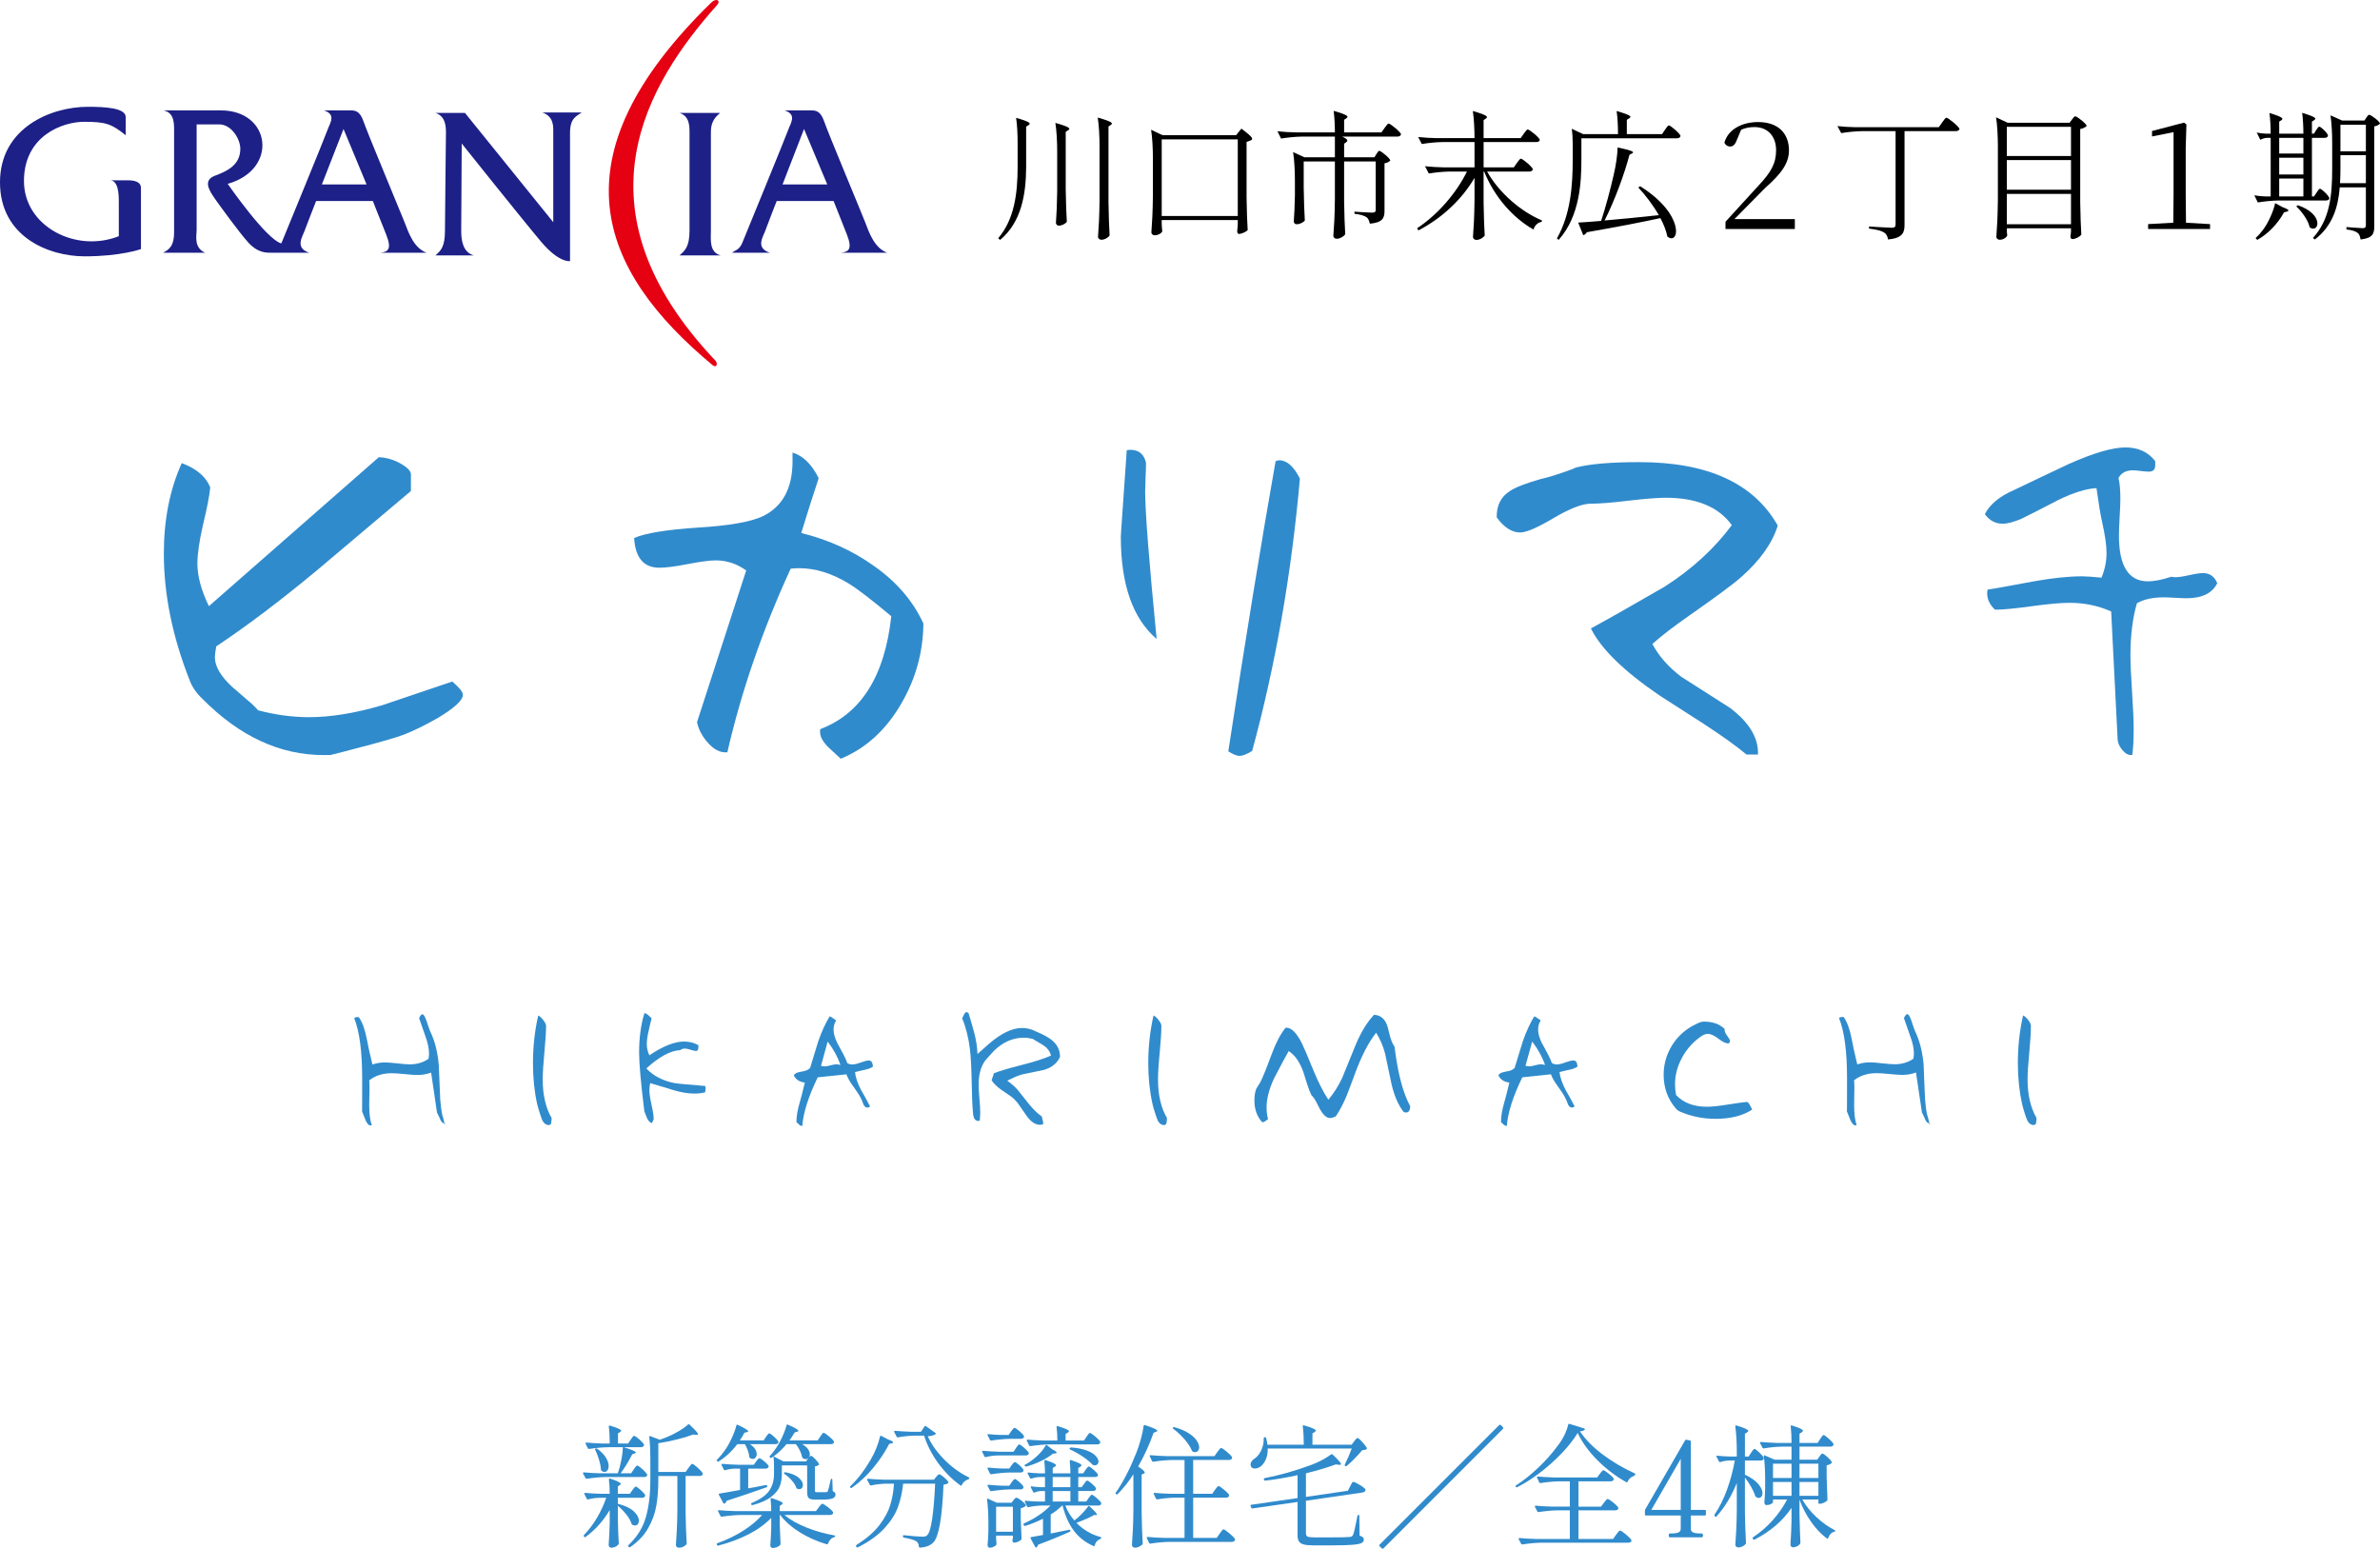 <?xml version="1.0" encoding="UTF-8"?>
<svg id="_レイヤー_2" data-name="レイヤー 2" xmlns="http://www.w3.org/2000/svg" viewBox="0 0 374.597 243.736">
  <defs>
    <style>
      .cls-1 {
        fill: #1d2087;
      }

      .cls-1, .cls-2, .cls-3, .cls-4 {
        stroke-width: 0px;
      }

      .cls-2 {
        fill: #e50012;
      }

      .cls-5 {
        isolation: isolate;
      }

      .cls-4 {
        fill: #308bcc;
      }
    </style>
  </defs>
  <g id="_フレーム" data-name="フレーム">
    <g>
      <g>
        <g>
          <path class="cls-3" d="m159.926,18.549c2.332.66,2.332.88,1.958,1.145l-.374.242v6.337c-.022,4.269-.726,8.669-4.093,11.486l-.308-.264c2.552-2.97,3.058-7.085,3.058-11.222v-3.807c0-1.254-.066-2.86-.242-3.917Zm6.469,5.303c0-1.452-.088-3.3-.286-4.51,2.398.682,2.398.902,2.002,1.166l-.374.242v8.977c.044,2.641.088,3.521.176,5.171-.176.286-.748.616-1.276.616-.242,0-.44-.22-.44-.44.11-1.628.154-2.442.198-4.907v-6.315Zm6.667-.836c0-1.452-.088-3.3-.286-4.511,2.42.682,2.42.902,2.046,1.166l-.352.242v11.97c.044,2.641.088,3.521.176,5.171-.176.308-.77.682-1.298.682-.286,0-.528-.22-.528-.44.132-1.893.198-2.861.242-5.721v-8.559Z"/>
          <path class="cls-3" d="m182.847,35.272c.044.616.044.836.088,1.122-.088.286-.616.638-1.21.638-.264,0-.506-.22-.506-.44.132-1.893.198-2.861.242-5.721v-5.941c0-1.496-.088-3.3-.286-4.51l1.805.858h11.573l.836-1.034c1.937,1.452,1.937,1.672,1.364,1.893l-.55.198v8.713c.044,2.64.088,3.521.176,5.171-.22.242-.901.594-1.408.594-.153,0-.242-.22-.242-.44.045-.33.045-.506.089-1.012v-.726h-11.97v.638Zm0-1.276h11.97v-12.058h-11.97v12.058Z"/>
          <path class="cls-3" d="m216.637,24.248c.177-.242.286-.506.462-.506.265,0,1.717,1.188,1.717,1.518-.132.176-.462.374-.902.44v7.481c0,1.1-.264,1.848-2.311,2.024-.088-.418-.22-.771-.483-.99-.33-.242-.925-.462-1.937-.572v-.33s2.267.154,2.794.154c.419,0,.551-.132.551-.44v-7.613h-4.973v6.271c.044,2.64.088,3.521.176,5.17-.176.33-.836.726-1.343.726-.285,0-.527-.22-.527-.44.132-1.892.197-2.86.242-5.721v-6.007h-4.907v4.114c.044,2.641.088,3.521.176,5.171-.176.264-.726.594-1.32.594-.241,0-.418-.22-.418-.44.089-1.364.133-2.046.177-4.115v-2.289c0-1.496-.088-3.3-.286-4.51l1.782.814h4.797v-3.256h-5.171c-1.145.022-2.2.132-3.301.308l-.572-1.145c.969.11,1.937.154,2.927.176h6.117c0-1.122-.066-2.464-.198-3.389,2.376.682,2.376.902,2.002,1.167l-.352.242v1.98h5.874l.484-.682c.265-.352.484-.704.66-.704.264,0,1.937,1.364,1.937,1.694-.066.242-.286.352-.572.352h-8.691c.946.44.946.66.616.902l-.308.22v2.134h4.774l.308-.506Z"/>
          <path class="cls-3" d="m238.745,25.656c.264-.33.462-.682.638-.682.265,0,1.871,1.342,1.871,1.672-.045.242-.242.352-.572.352h-6.623c1.914,3.411,5.413,6.359,8.647,7.701l-.066.22c-.55.088-1.078.506-1.276,1.21-3.168-1.804-6.116-5.039-7.767-9.131h-.088v4.885c.044,2.641.088,3.521.176,5.171-.176.33-.771.704-1.32.704-.286,0-.528-.22-.528-.44.132-1.893.198-2.861.242-5.721v-3.608c-1.98,3.389-5.061,6.293-8.823,8.273l-.22-.33c3.344-2.223,6.205-5.589,7.854-8.934h-2.706c-1.145.022-2.2.132-3.301.308l-.594-1.144c.968.11,1.937.154,2.927.176h4.862v-3.982h-4.995c-1.144.022-2.2.132-3.3.308l-.572-1.1c.968.11,1.937.154,2.927.176h5.94c0-1.386-.088-3.124-.264-4.269,2.42.704,2.42.924,2.046,1.188l-.352.242v2.838h5.83l.484-.682c.264-.33.462-.682.638-.682.265,0,1.893,1.32,1.893,1.65-.065.242-.264.33-.572.33h-8.272v3.982h4.752l.484-.682Z"/>
          <path class="cls-3" d="m261.599,21.102l.462-.682c.242-.33.44-.682.616-.682.264,0,1.826,1.342,1.826,1.672-.066.242-.265.352-.55.352h-15.051v3.301c0,3.652-.242,8.955-3.586,12.696l-.265-.242c2.179-3.829,2.486-8.383,2.486-12.454v-2.354c0-.792-.044-1.76-.153-2.442l1.782.836h5.5c0-1.188-.065-2.641-.22-3.631,2.376.682,2.376.902,1.98,1.145l-.374.242v2.245h5.545Zm-.506,12.762c-.925-1.606-2.157-3.212-3.235-4.357l.286-.198c7.195,4.511,6.14,9.417,4.291,7.921-.176-.902-.572-1.914-1.101-2.904-2.816.616-6.557,1.342-11.573,2.222-.154.264-.374.418-.572.462l-.792-1.98c.858-.044,2.09-.132,3.608-.264.727-2.178,1.408-4.774,1.98-7.239.33-1.408.594-3.103.616-4.312,2.641.528,2.641.748,2.244.946l-.374.198c-.792,2.992-2.267,7.063-3.917,10.341,2.421-.198,5.392-.506,8.538-.836Z"/>
          <path class="cls-3" d="m282.496,34.48v1.562h-10.913v-1.144l5.148-5.633c2.046-2.178,2.816-3.564,2.816-5.633,0-2.024-1.166-3.631-3.41-3.631-.748,0-1.387.11-2.091.418l-.66,1.562c-.286.792-.616,1.078-1.078,1.078-.374,0-.704-.198-.902-.594.572-2.09,2.772-3.256,5.303-3.256,3.235,0,4.863,1.848,4.863,4.467,0,2.002-1.188,3.652-3.74,5.897l-4.841,4.907h9.505Z"/>
          <path class="cls-3" d="m293.095,20.639c-1.145.022-2.2.132-3.301.308l-.594-1.1c.968.11,1.937.154,2.927.176h13.025l.528-.749c.286-.374.506-.748.682-.748.265,0,2.047,1.452,2.047,1.782-.066.22-.286.33-.572.33h-8.075v14.764c0,1.188-.286,2.068-2.597,2.289-.065-.462-.242-.858-.594-1.078-.44-.286-1.145-.484-2.398-.638v-.33s2.971.198,3.564.198c.462,0,.616-.132.616-.528v-14.676h-5.259Z"/>
          <path class="cls-3" d="m315.862,36.35c.044.396.021.528.065.682-.065.308-.594.704-1.188.704-.285,0-.527-.22-.527-.44.132-1.893.198-2.861.242-5.721v-8.603c0-1.496-.089-3.301-.286-4.511l1.826.858h9.747l.374-.506c.198-.242.353-.506.528-.506.264,0,1.782,1.188,1.782,1.518-.176.198-.55.396-1.013.484v11.464c.045,2.64.089,3.521.177,5.171-.221.286-.881.682-1.408.682-.221,0-.309-.22-.309-.44.044-.22.044-.33.088-.682v-.572h-10.099v.418Zm10.099-16.393h-10.099v4.599h10.099v-4.599Zm0,5.237h-10.099v4.665h10.099v-4.665Zm-10.099,10.1h10.099v-4.775h-10.099v4.775Z"/>
          <path class="cls-3" d="m347.848,35.272v.77h-9.748v-.77l3.961-.22c.022-1.474.044-2.948.044-4.4v-9.857l-3.389.682v-.858l5.039-1.32.374.286-.11,3.697v7.371c0,1.452.022,2.926.044,4.4l3.785.22Z"/>
          <path class="cls-3" d="m364.608,30.321c.221-.308.374-.616.551-.616.264,0,1.474,1.188,1.474,1.518-.044.22-.264.33-.55.33h-7.415c-1.145.022-2.2.132-3.301.308l-.55-1.122c.572.11,1.145.154,1.76.176h.814v-9.219h-.616c-.352.022-.682.132-1.012.308l-.572-1.144c.484.11.968.154,1.496.176h.704c0-1.078-.066-2.376-.198-3.256,2.223.682,2.223.902,1.87,1.144l-.33.22v1.892h3.807c0-1.056-.065-2.376-.197-3.278,2.266.682,2.266.902,1.892,1.144l-.352.242v1.892h.308l.353-.55c.197-.264.33-.55.506-.55.264,0,1.364,1.078,1.364,1.408-.044.242-.265.352-.528.352h-2.002v9.219h.33l.396-.594Zm-4.687,2.992l-.418.088c-1.078,1.958-2.618,3.454-4.225,4.356l-.264-.286c.374-.33.748-.748,1.1-1.21.902-1.145,1.738-3.081,1.98-4.291l1.232.66c1.012.352,1.012.572.594.682Zm2.618-11.618h-3.807v2.464h3.807v-2.464Zm-3.807,3.125v2.641h3.807v-2.641h-3.807Zm0,3.278v2.816h3.807v-2.816h-3.807Zm2.949,4.203c4.29,1.497,3.234,4.511,1.848,3.477-.22-1.1-1.254-2.508-2.112-3.3l.265-.176Zm6.579-2.816c-.242,3.081-1.123,6.073-3.917,8.208l-.308-.242c2.662-2.882,3.036-6.689,3.036-10.848v-4.181c0-1.386-.088-3.125-.265-4.269l1.827.814h3.521l.285-.44c.177-.22.286-.462.463-.462.264,0,1.693,1.056,1.693,1.386-.132.176-.483.374-.901.44v15.71c0,1.166-.221,1.87-2.156,2.09-.066-.44-.177-.836-.462-1.034-.286-.242-.814-.44-1.761-.55v-.374s2.112.176,2.553.176c.374,0,.506-.132.506-.484v-5.941h-4.114Zm.109-2.904c0,.748-.021,1.496-.065,2.244h4.07v-4.4h-4.005v2.156Zm4.005-6.953h-4.005v4.181h4.005v-4.181Z"/>
        </g>
        <g>
          <path class="cls-1" d="m17.304,28.378h2.804c.917,0,2.078.158,2.078,1.224v9.601s-3.148,1.141-8.852,1.141c-5.697,0-13.335-3.09-13.335-11.653,0-8.535,7.951-11.883,13.838-11.883,2.638,0,5.949.157,5.949,1.619v2.86c-2.239-1.799-3.141-2.118-6.54-2.118-3.397,0-9.475,2.202-9.475,9.322,0,7.128,8.158,11.361,14.929,8.683v-5.458c0-1.144-.066-3.337-1.398-3.337Z"/>
          <path class="cls-1" d="m59.934,39.773h7.206c-1.996-.732-2.814-3.086-3.467-4.803-.676-1.71-5.887-14.165-6.472-15.892-.575-1.702-1.408-1.702-2.066-1.702h-4.144c1.997.653.909,2.042.581,3.01-.331.986-7.294,17.924-7.294,17.924-2.407-.647-8.438-9.374-8.438-9.374,8.042-2.28,6.794-11.559-1.06-11.559h-9.027c1.814.394,1.649,2.282,1.649,3.737v15.412c0,2.118-.665,2.679-1.727,3.249h6.607c-1.814-.809-1.333-2.687-1.333-3.57v-16.625h3.57c1.899,0,3.305,2.284,3.305,3.838,0,2.509-1.986,3.493-3.973,4.23-1.982.724-.907,2.356,0,3.669.928,1.298,3.568,4.961,5.139,6.753,1.579,1.785,2.964,1.706,3.73,1.706h5.963c-2.312-.732-1.081-2.518-.759-3.407.331-.916,1.833-4.735,1.833-4.735h8.928s1.079,2.764,2.072,5.213c.997,2.453.251,2.771-.825,2.928Zm-9.273-10.745l3.409-8.725,3.625,8.725h-7.033Z"/>
          <path class="cls-1" d="m132.418,39.773h7.217c-1.989-.732-2.818-3.086-3.466-4.803-.664-1.71-5.885-14.165-6.462-15.892-.584-1.702-1.408-1.702-2.073-1.702h-4.135c1.991.653.908,2.042.583,3.01-.341.986-7.288,17.924-7.288,17.924-.466,1.057-1.147,1.082-1.56,1.464h5.945c-2.318-.732-1.068-2.518-.748-3.407.319-.916,1.819-4.735,1.819-4.735h8.952s1.08,2.764,2.067,5.213c.979,2.453.238,2.771-.851,2.928Zm-9.251-10.745l3.382-8.725,3.655,8.725h-7.037Z"/>
          <path class="cls-1" d="m106.949,40.197c.83-.748,1.578-1.313,1.578-3.922v-15.396c0-1.222-.064-2.605-1.578-3.109h6.387c-.659.578-1.445,1.308-1.445,2.941v15.564c0,1.387-.302,3.428,1.546,3.922h-6.488Z"/>
          <path class="cls-1" d="m72.673,22.589s-.081,12.299-.081,13.686c0,1.387.182,3.428,1.997,3.922h-6.052c.834-.748,1.498-1.313,1.498-3.922,0-2.6.155-14.184.155-15.396,0-1.222-.155-2.605-1.653-3.109h4.644l13.899,17.2v-14.016c0-.895.174-2.606-1.729-3.258h6.207c-.748.578-1.838.811-1.838,3.183v20.217s-1.715.314-4.535-3.029c-2.82-3.335-12.512-15.478-12.512-15.478Z"/>
          <path class="cls-2" d="m112.233,57.531c-18.208-15.099-25.166-32.876-.267-57.144.774-.746,1.521-.3.907.395-10.924,12.27-23.08,31.922-.254,55.994.36.385.216,1.162-.386.755Z"/>
        </g>
      </g>
      <g>
        <path class="cls-4" d="m72.856,109.35c0,.859-1.331,2.085-3.984,3.669-2.021,1.145-3.78,2.004-5.267,2.587-1.258.477-3.837,1.224-7.742,2.23-.867.238-2.163.574-3.893,1.001h-1.012c-6.897,0-13.261-2.948-19.093-8.844-.962-.906-1.636-1.891-2.021-2.945-2.705-6.852-4.057-13.497-4.057-19.92,0-5.366.948-10.114,2.821-14.241,2.317.868,3.811,2.136,4.482,3.813-.101,1.198-.479,3.183-1.157,5.974-.576,2.534-.864,4.55-.864,6.034,0,1.972.602,4.193,1.806,6.692l26.753-23.449c1.052.053,2.058.31,3.023.79,1.305.674,1.98,1.299,2.024,1.872v2.66l-14.736,12.441c-5.829,4.842-11.133,8.843-15.9,12.011-.148.766-.218,1.336-.218,1.731,0,1.434.936,3.017,2.818,4.742.136.098.861.718,2.166,1.869.772.621,1.374,1.198,1.809,1.722,2.742.724,5.419,1.082,8.022,1.082,3.423,0,7.254-.627,11.487-1.87,3.713-1.248,7.401-2.493,11.064-3.738,1.106.956,1.667,1.653,1.667,2.085"/>
        <path class="cls-4" d="m145.337,98.124c-.047,4.509-1.204,8.696-3.471,12.591-2.405,4.165-5.582,7.069-9.535,8.696-.678-.63-1.352-1.248-2.024-1.869-.826-.865-1.236-1.628-1.23-2.302v-.36l.066-.141c6.415-2.446,10.119-8.373,11.137-17.759-3.042-2.543-5.252-4.25-6.651-5.109-2.657-1.631-5.277-2.449-7.877-2.449-.293,0-.722.025-1.302.072-4.429,9.637-7.764,19.271-9.97,28.908h-.151c-1.012.053-1.967-.445-2.888-1.474-.921-1.028-1.497-2.123-1.737-3.268l7.742-23.878c-1.46-1.051-3.048-1.587-4.778-1.587-.959,0-2.434.197-4.413.58-1.97.386-3.468.574-4.48.574-2.456,0-3.782-1.552-3.968-4.673,1.727-.768,5.1-1.317,10.115-1.649,4.86-.292,8.261-.891,10.184-1.803,3.089-1.536,4.634-4.406,4.634-8.627l-.003-1.367c1.636.483,3.017,1.819,4.117,4.026-.864,2.588-1.771,5.466-2.742,8.628,4.287,1.063,8.092,2.788,11.423,5.175,3.571,2.496,6.163,5.519,7.802,9.066"/>
        <path class="cls-4" d="m182.05,100.564c-3.764-3.209-5.64-8.584-5.64-16.104,0-.15.088-1.581.287-4.318l.646-9.286c.192-.038.391-.06.584-.06,1.154,0,1.926.527,2.314,1.577.097.288.136.455.136.505,0,.486-.016,1.223-.07,2.227-.044,1.006-.066,1.753-.066,2.236,0,3.161.599,10.901,1.81,23.223m22.547-25.242c-1.346,15.15-3.855,29.445-7.514,42.864-.857.524-1.523.784-1.955.784-.435.006-1.034-.232-1.803-.718,2.692-17.594,5.173-32.81,7.443-45.658.192-.098.394-.151.573-.154,1.207.003,2.292.965,3.256,2.882"/>
        <path class="cls-4" d="m279.807,82.722c-.864,2.782-2.793,5.495-5.781,8.123-1.252,1.11-3.978,3.117-8.164,6.046-2.411,1.681-4.343,3.167-5.787,4.459,1.015,1.919,2.537,3.641,4.554,5.168,2.556,1.637,5.11,3.268,7.669,4.895,2.976,2.252,4.451,4.657,4.398,7.191v.148h-1.803c-1.68-1.392-3.931-2.995-6.724-4.82-4.574-2.92-6.884-4.406-6.941-4.456-5.633-3.839-9.248-7.355-10.831-10.572,2.645-1.434,6.491-3.616,11.556-6.545,4.29-2.728,7.83-5.968,10.623-9.706-2.065-2.879-5.538-4.315-10.412-4.315-1.296,0-3.253.16-5.879.464-2.635.32-4.605.473-5.932.47-1.321.003-3.266.75-5.828,2.265-2.547,1.511-4.299,2.267-5.267,2.267-1.302,0-2.534-.793-3.682-2.374-.047-1.863.656-3.256,2.094-4.162.87-.583,2.48-1.207,4.848-1.882,1.1-.232,2.717-.74,4.836-1.508.293-.141.507-.238.649-.288,2.169-.571,5.498-.859,9.983-.859,10.793-.006,18.065,3.327,21.823,9.991"/>
        <path class="cls-4" d="m348.985,91.783c-.775,1.574-2.386,2.371-4.848,2.371-.387,0-.98-.025-1.768-.069-.795-.05-1.387-.073-1.768-.073-1.788,0-3.209.311-4.265.934-.681,2.353-1.018,5.078-1.018,8.191,0,1.299.088,3.236.261,5.827.167,2.59.249,4.534.249,5.827,0,1.631-.076,2.976-.221,4.03h-.136c-.479.044-.952-.204-1.412-.759-.457-.552-.713-1.085-.753-1.619l-1.021-20.209c-2.03-.909-4.217-1.361-6.576-1.361-1.349,0-3.329.179-5.932.536-2.591.361-4.53.546-5.778.546-.817-.771-1.233-1.634-1.233-2.593,0-.138.032-.333.076-.574.243,0,2.676-.436,7.3-1.298,2.944-.527,5.466-.787,7.584-.787.634,0,1.649.075,3.039.21.53-1.292.795-2.584.791-3.883.003-1.191-.234-2.847-.713-4.961-.246-1.054-.523-2.804-.87-5.247-1.646.094-3.638.715-6.002,1.866-1.926,1.01-3.855,1.992-5.781,2.948-1.258.533-2.248.79-2.96.79-1.167,0-2.103-.498-2.824-1.511.775-1.531,2.31-2.803,4.631-3.811,2.89-1.386,5.746-2.75,8.599-4.089,3.902-1.734,6.866-2.597,8.886-2.597,2.026,0,3.593.718,4.7,2.161v.646c0,.674-.334,1.004-1.012,1.004-.283,0-.715-.031-1.264-.103-.558-.076-.974-.104-1.27-.104-1.056,0-1.8.398-2.238,1.214.196.771.296,1.847.296,3.24,0,.624-.035,1.577-.114,2.876-.072,1.292-.11,2.279-.11,2.944,0,4.802,1.52,7.195,4.552,7.195.968,0,2.2-.233,3.685-.719.201.044.416.069.662.069.47,0,1.195-.103,2.163-.32.968-.22,1.689-.326,2.168-.326,1.066,0,1.806.53,2.245,1.587"/>
      </g>
      <g>
        <path class="cls-4" d="m70.017,176.801c-.288.019-.527-.178-.706-.574-.103-.268-.276-.649-.53-1.126l-.925-6.29c-.678.25-1.377.374-2.117.374-.455,0-1.132-.047-2.038-.14-.909-.084-1.587-.137-2.042-.137-1.43,0-2.609.378-3.546,1.123.028.343.047.698.047,1.089,0,.309,0,.783-.028,1.419-.006.636-.019,1.117-.019,1.423,0,1.342.135,2.39.405,3.139-.088.013-.163.025-.229.025-.248,0-.505-.277-.756-.833-.134-.346-.32-.811-.548-1.369.013.165.019-1.569.019-5.21,0-4.203-.414-7.357-1.251-9.469.075-.109.251-.171.498-.171h.223c.555.799.972,1.953,1.261,3.454.153.867.445,2.202.881,4.006.658-.218,1.304-.324,1.963-.324.439,0,1.098.053,1.966.15.866.109,1.521.147,1.967.153,1.135-.006,2.117-.299,2.935-.877.053-.302.078-.583.078-.849,0-.767-.2-1.7-.605-2.802-.583-1.644-.904-2.555-.954-2.739.185-.415.351-.615.527-.615.182,0,.398.353.652,1.07.119.378.301.914.556,1.604.73,1.466,1.173,3.226,1.358,5.285.069,1.816.141,3.632.232,5.454.069.889.17,1.656.295,2.33.107.315.223.752.351,1.298v.131l.006.169.179-.169h-.103Z"/>
        <path class="cls-4" d="m86.751,176.748c-.048.222-.182.321-.398.321-.374,0-.678-.209-.932-.62-.082-.157-.229-.518-.417-1.108-.188-.577-.342-1.12-.468-1.622-.439-2.003-.649-4.131-.649-6.393,0-2.577.27-5.089.825-7.506.267.134.545.384.815.749.283.371.421.665.421.88,0,.939-.088,2.337-.267,4.202-.176,1.875-.261,3.289-.261,4.24.003,2.431.471,4.461,1.405,6.078,0,.184-.025.449-.075.78"/>
        <path class="cls-4" d="m101.423,159.461c.185,0,.392.109.609.305.166.175.342.34.527.499-.163.674-.333,1.348-.48,2.038-.185.795-.276,1.482-.276,2.05,0,.599.135,1.173.408,1.728,2.145-1.435,3.954-2.156,5.438-2.162.85,0,1.611.2,2.28.58v.225c0,.456-.126.677-.374.677-.2,0-.495-.063-.868-.187-.37-.125-.671-.187-.891-.187-.288,0-.53.084-.728.246-1.53.072-3.308,1.033-5.34,2.88,1.126,1.195,2.612,1.953,4.45,2.309.442.081,2.035.234,4.792.45.062.084.097.199.097.352,0,.063-.01.178-.035.325-.025.153-.044.259-.044.325-.53.134-1.107.197-1.706.197-.997,0-2.13-.19-3.399-.574-.721-.234-1.907-.59-3.547-1.073-.087.419-.125.79-.125,1.126,0,.515.113,1.276.335,2.278.223,1.001.342,1.762.342,2.284,0,.015-.082.203-.254.549l-.022.072c-.304-.1-.555-.352-.759-.773-.132-.369-.279-.724-.43-1.073-.552-4.449-.828-7.522-.828-9.244,0-2.333.273-4.405.828-6.218"/>
        <path class="cls-4" d="m136.185,168.353c-.335.068-.878.19-1.609.38.082.833.417,1.806,1.001,2.908.338.558.793,1.382,1.361,2.474-.113.131-.25.203-.395.203-.333,0-.561-.231-.712-.677-.188-.552-.483-1.139-.904-1.753-.373-.537-.737-1.07-1.11-1.601-.232-.371-.436-.774-.606-1.204l-4.506.472c-1.459,3.008-2.27,5.55-2.43,7.643h-.11c-.148,0-.364-.143-.631-.427l-.172-.146v-.181c0-.767.163-1.744.505-2.926.2-.652.464-1.695.806-3.133-.859-.118-1.43-.493-1.719-1.123.082-.275.398-.45.934-.553.448-.084.74-.137.85-.184.308-.093.561-.24.766-.446.846-2.771,1.279-4.165,1.279-4.181.548-1.576,1.151-2.88,1.809-3.956.238.118.574.33,1.007.655-.27.449-.401.936-.401,1.448,0,.583.185,1.27.558,2.05.348.633.693,1.266,1.022,1.906.257.49.448.914.58,1.304.235.15.495.227.784.227.335,0,.796-.109,1.383-.324.543-.2.944-.306,1.211-.306.417,0,.636.331.649.98-.279.197-.68.359-1.201.472m-5.914-4.434l-1.05,3.841c.26.05.46.072.595.072.201,0,.496-.056.909-.165.389-.103.712-.162.929-.162.103,0,.304.037.633.103-.398-1.186-1.063-2.415-2.017-3.688"/>
        <path class="cls-4" d="m166.839,166.328c-.423.983-1.254,1.669-2.496,2.05-1.104.237-2.202.465-3.299.683-.586.144-1.216.39-1.878.721-.094.04-.298.134-.634.3.627.44,1.17.914,1.631,1.429.593.752,1.179,1.495,1.772,2.231.703.865,1.386,1.523,2.035,1.975.153.534.226.898.226,1.077,0,.047-.006.1-.025.15-.163.05-.336.078-.499.078-.693,0-1.358-.434-2.016-1.304-.489-.696-.976-1.404-1.468-2.106-.27-.35-.577-.671-.953-.97-.561-.39-1.135-.78-1.709-1.176-.665-.49-1.161-.971-1.452-1.454l.364-1.101c.897-.353,2.339-.787,4.336-1.292,1.998-.505,3.547-1.004,4.651-1.485-.182-.674-.574-1.208-1.179-1.61-.571-.328-1.145-.674-1.719-1.024-.464-.116-.934-.178-1.405-.178-1.681,0-3.208.665-4.6,1.978l-.806.877c-.153.157-.373.406-.662.752-.687.955-1.022,2.197-1.022,3.728,0,.505.038,1.245.119,2.209.085.964.128,1.697.128,2.197,0,.471-.022.898-.075,1.285-.072.053-.148.072-.229.072-.445,0-.718-.341-.809-1.024-.116-1.107-.195-2.792-.229-5.073-.044-2.275-.135-3.985-.27-5.12-.219-1.866-.636-3.516-1.229-4.936.063-.131.163-.343.301-.624.128-.234.248-.353.345-.353.11,0,.22.053.355.153.21.646.489,1.635.856,2.949.323,1.179.508,2.333.558,3.488.439-.387,1.041-.918,1.816-1.607,1.91-1.644,3.632-2.48,5.181-2.48.605,0,1.16.1,1.656.3.153.068.37.165.63.277,1.151.484,1.976.952,2.503,1.401.8.683,1.201,1.538,1.201,2.558"/>
        <path class="cls-4" d="m183.603,176.732c-.05.227-.191.337-.407.337-.371,0-.678-.209-.929-.627-.082-.15-.222-.518-.414-1.108-.195-.58-.351-1.129-.468-1.619-.439-2.006-.655-4.137-.655-6.39,0-2.59.276-5.089.828-7.51.27.131.542.381.818.752.283.365.417.658.417.87,0,.936-.085,2.334-.261,4.209-.185,1.866-.267,3.276-.267,4.24,0,2.427.461,4.455,1.408,6.071,0,.19-.019.446-.073.774"/>
        <path class="cls-4" d="m221.297,175.088c-.094,0-.216-.022-.345-.05-.841-1.052-1.49-2.521-1.935-4.409-.342-1.604-.671-3.201-1.013-4.814-.314-1.192-.796-2.29-1.405-3.279-1.211,1.504-2.349,3.731-3.428,6.692-.605,1.631-1.022,2.751-1.257,3.323-.523,1.22-1.075,2.268-1.659,3.135-.354.184-.665.272-.941.272-.511,0-1.031-.459-1.558-1.382-.195-.39-.396-.783-.593-1.167-.267-.487-.527-.833-.759-1.052-.225-.456-.445-1.042-.683-1.778-.367-1.148-.565-1.769-.581-1.85-.561-1.585-1.338-2.689-2.308-3.303-.552.964-1.327,2.408-2.315,4.324-.771,1.657-1.166,3.179-1.166,4.561,0,.615.078,1.226.232,1.828-.389.318-.655.474-.806.474-.05,0-.097,0-.147-.025-.791-.883-1.192-2.012-1.192-3.382,0-.833.119-1.475.333-1.931.135-.197.329-.502.58-.923.345-.646.947-2.116,1.787-4.402.681-1.841,1.421-3.238,2.208-4.209l.053.003c.84-.038,1.678.792,2.521,2.474.285.574.903,2.022,1.856,4.365.756,1.813,1.521,3.316,2.299,4.496.854-1.014,1.581-2.165,2.186-3.45.702-1.719,1.408-3.445,2.11-5.183.856-2.034,1.825-3.613,2.895-4.73,1.044.043,1.749.655,2.117,1.825.135.549.276,1.102.426,1.657.191.646.407,1.155.68,1.519.508,4.159,1.32,7.279,2.462,9.366,0,.668-.21,1.005-.655,1.005"/>
        <path class="cls-4" d="m247.074,168.346c-.332.072-.878.19-1.618.383.088.833.43,1.804,1.01,2.901.342.565.791,1.392,1.364,2.477-.116.128-.248.2-.408.2-.307.003-.545-.225-.702-.68-.182-.549-.48-1.129-.9-1.75-.373-.537-.74-1.067-1.107-1.597-.236-.365-.446-.777-.609-1.201l-4.506.475c-1.459,2.998-2.27,5.55-2.437,7.637h-.098c-.16,0-.367-.144-.636-.424l-.179-.153.006-.174c0-.767.163-1.75.505-2.926.195-.656.467-1.697.803-3.13-.856-.118-1.424-.493-1.715-1.132.078-.265.395-.449.934-.552.448-.084.737-.144.856-.178.304-.096.555-.249.756-.449.853-2.774,1.283-4.159,1.283-4.174.548-1.576,1.157-2.889,1.812-3.956.229.112.568.324,1.007.645-.27.452-.408.936-.408,1.451,0,.59.191,1.273.558,2.056.355.63.703,1.266,1.028,1.9.251.49.442.921.581,1.31.235.144.495.222.775.222.335,0,.793-.112,1.389-.331.539-.194.944-.3,1.216-.3.411,0,.634.331.643.977-.279.199-.687.365-1.204.474m-5.914-4.427l-1.06,3.828c.279.047.473.072.602.078.207,0,.511-.059.912-.165.399-.109.712-.162.932-.162.1,0,.307.034.633.106-.395-1.186-1.069-2.424-2.02-3.685"/>
        <path class="cls-4" d="m270.026,176.086c-1.976,0-3.842-.378-5.586-1.129-.254-.1-.47-.259-.655-.475-1.289-1.491-1.938-3.263-1.938-5.338,0-1.002.163-1.95.477-2.855.872-2.418,2.512-4.168,4.904-5.254.323-.153.615-.234.863-.252,1.421-.013,2.54.371,3.349,1.155v.1c0,.231.085.477.248.739.169.262.338.499.502.742.069.134.1.25.1.346,0,.119-.066.228-.204.35h-.066c-.357.015-.853-.209-1.489-.696-.706-.537-1.27-.805-1.687-.805-.392,0-.781.147-1.186.452-1.201.849-2.173,1.932-2.891,3.254-.755,1.373-1.126,2.774-1.126,4.209,0,.558.053,1.142.173,1.728,1.176,1.22,2.778,1.829,4.829,1.829.803,0,1.87-.116,3.199-.331,1.559-.25,2.612-.396,3.173-.424.166.112.304.287.421.521.122.234.241.462.351.68-1.493.97-3.412,1.454-5.76,1.454"/>
        <path class="cls-4" d="m303.721,176.785c-.279.015-.518-.172-.696-.577-.104-.268-.276-.64-.524-1.13l-.938-6.287c-.674.253-1.376.381-2.114.381-.455,0-1.138-.05-2.042-.137-.903-.096-1.583-.137-2.035-.137-1.427,0-2.616.378-3.553,1.123.031.337.053.696.053,1.077,0,.318-.006.799-.025,1.432-.015.64-.015,1.111-.015,1.422,0,1.342.128,2.378.395,3.139-.085.01-.163.019-.226.019-.254,0-.508-.278-.762-.827-.132-.35-.32-.808-.549-1.376.013.159.028-1.569.022-5.207,0-4.209-.417-7.363-1.257-9.465.084-.116.257-.175.502-.175h.225c.559.802.976,1.953,1.264,3.46.148.861.439,2.197.878,4.0.659-.215,1.314-.325,1.957-.325.442,0,1.101.047,1.973.153.872.1,1.527.15,1.959.15,1.142,0,2.126-.3,2.948-.877.047-.306.075-.581.075-.849,0-.774-.2-1.701-.615-2.808-.583-1.644-.89-2.546-.953-2.73.188-.415.367-.627.533-.627.179,0,.401.368.658,1.073.11.39.301.92.556,1.604.718,1.472,1.173,3.232,1.354,5.282.063,1.822.135,3.644.226,5.457.066.889.16,1.666.301,2.331.107.318.216.755.355,1.304v.302l.179-.174h-.109Z"/>
        <path class="cls-4" d="m320.47,176.729c-.053.219-.191.331-.411.331-.367,0-.674-.215-.934-.631-.075-.146-.22-.518-.411-1.095-.188-.583-.345-1.129-.464-1.628-.433-2.006-.653-4.137-.653-6.393,0-2.59.273-5.085.825-7.506.27.134.546.38.825.748.276.365.405.662.405.88,0,.939-.082,2.334-.254,4.203-.182,1.871-.273,3.282-.273,4.231,0,2.443.48,4.464,1.411,6.09,0,.181-.015.44-.066.771"/>
      </g>
      <g id="_現場名および物件種別" data-name="現場名および物件種別">
        <g class="cls-5">
          <path class="cls-4" d="m92.298,232.734c-.056,0-.105-.035-.147-.105l-.377-.712c-.014-.014-.021-.042-.021-.084,0-.069.056-.104.167-.104.754.07,1.6.119,2.536.146h2.787c.224-.642.409-1.344.556-2.106.146-.761.227-1.428.241-2.001h-2.305c-.894.014-1.893.105-2.997.272h-.063c-.056,0-.105-.035-.146-.104l-.356-.713c-.014-.014-.021-.042-.021-.083,0-.07.049-.105.147-.105.726.07,1.53.119,2.41.147h1.257c0-1.048-.049-1.935-.146-2.662,0-.14.07-.188.209-.147,1.16.35,1.739.615,1.739.796,0,.07-.056.14-.167.21l-.335.209v1.593h1.593l.398-.587c.042-.056.102-.143.178-.262.077-.118.143-.206.199-.262.056-.056.112-.084.167-.084.126,0,.391.175.796.524.405.35.657.622.754.817.014.07.007.14-.021.209-.083.154-.245.23-.482.23h-2.682c.712.224,1.208.398,1.488.524.279.126.419.23.419.314,0,.042-.062.091-.188.146l-.377.147c-.601,1.16-1.208,2.151-1.823,2.976h1.655l.398-.607c.056-.07.115-.154.178-.251.063-.098.129-.182.199-.251s.133-.105.188-.105c.084,0,.255.105.514.314.258.209.5.433.723.67.223.238.335.405.335.503-.014.098-.066.175-.157.23-.091.056-.206.084-.346.084h-6.014c-.895.014-1.894.105-2.997.272h-.062Zm7.104,7.083c-.14-.461-.416-.95-.828-1.467-.413-.517-.856-.971-1.331-1.362v2.054c.042,1.705.091,2.99.147,3.856,0,.07-.021.133-.063.189-.112.139-.272.258-.482.356s-.412.147-.608.147c-.125,0-.23-.042-.314-.126-.083-.084-.125-.182-.125-.293.084-1.173.14-2.347.167-3.521v-1.991c-1.006,1.705-2.271,3.115-3.793,4.233-.098.07-.175.063-.23-.021l-.042-.062c-.042-.098-.035-.175.021-.231.768-.796,1.449-1.697,2.043-2.703.593-1.006,1.079-2.054,1.456-3.144h-1.068c-.601.014-1.195.098-1.782.251-.112.028-.182,0-.209-.083l-.377-.754c-.014-.014-.021-.042-.021-.084,0-.07.049-.105.146-.105.769.07,1.614.119,2.536.147h1.32c0-.824-.042-1.572-.125-2.243,0-.139.07-.188.209-.146,1.104.363,1.656.636,1.656.817,0,.056-.049.119-.147.188l-.314.209v1.174h1.886l.398-.566c.042-.056.102-.136.178-.241.077-.104.143-.185.199-.241.056-.056.112-.084.167-.084.112,0,.36.171.744.514s.625.611.723.807c.014.07.007.14-.021.209-.084.154-.245.23-.482.23h-3.793v.964l.021-.021c1.132.293,1.963.691,2.494,1.194.531.503.796.992.796,1.467,0,.224-.056.405-.167.545s-.259.209-.44.209c-.154,0-.287-.035-.398-.104-.056-.028-.104-.084-.146-.168Zm-4.736-8.34c-.056-.056-.083-.126-.083-.209-.028-.461-.129-.978-.304-1.551s-.374-1.083-.597-1.53c-.042-.084-.021-.154.063-.21.07-.042.146-.035.23.021.629.447,1.09.912,1.383,1.394.293.482.44.919.44,1.31,0,.293-.063.527-.188.702-.126.175-.287.262-.482.262-.14,0-.293-.063-.461-.188Zm15.12-.503c.44.391.709.685.807.88.014.07.014.14,0,.21-.083.154-.245.23-.482.23h-2.2v5.805c.028,1.747.083,3.346.167,4.799,0,.084-.028.154-.084.21-.321.321-.706.482-1.152.482-.112,0-.217-.042-.314-.126s-.146-.182-.146-.293c.056-.824.104-1.624.146-2.399s.07-1.792.084-3.049v-5.427h-2.997v.628c0,1.481-.105,2.829-.314,4.044-.209,1.216-.636,2.393-1.278,3.531-.643,1.139-1.586,2.134-2.829,2.986-.084.056-.161.049-.23-.021l-.042-.042c-.084-.083-.084-.167,0-.251,1.355-1.285,2.267-2.752,2.735-4.401.468-1.648.702-3.597.702-5.847v-3.437c0-1.202-.056-2.305-.167-3.312v-.042c0-.112.056-.147.167-.105l1.488.566c.083-.028.405-.147.964-.356.643-.251,1.282-.562,1.917-.933.636-.37,1.156-.737,1.561-1.1.084-.07.168-.063.251.021.489.461.831.804,1.027,1.027.196.224.293.377.293.461,0,.098-.098.133-.293.105l-.482-.042c-.699.266-1.551.524-2.557.775s-1.977.447-2.913.587v4.526h4.296l.44-.628c.07-.084.14-.175.209-.272s.14-.185.209-.262c.07-.077.133-.115.189-.115.111,0,.388.196.828.587Z"/>
          <path class="cls-4" d="m123.46,238.434c.908.754,2.075,1.415,3.5,1.98,1.425.566,2.871.975,4.338,1.226.098.028.147.063.147.105,0,.056-.014.098-.042.125-.028.028-.063.049-.105.063-.224.056-.419.175-.586.356-.168.181-.293.391-.377.628-.042.098-.112.14-.209.126-1.495-.433-2.889-1.048-4.181-1.844-1.292-.796-2.344-1.718-3.154-2.766h-.062v1.593c.042,1.285.083,2.263.125,2.934,0,.084-.021.147-.063.188-.098.126-.258.238-.482.335s-.447.146-.67.146c-.126,0-.224-.042-.293-.125s-.105-.182-.105-.293c.056-.67.105-1.579.147-2.724v-1.593c-.978,1.006-2.18,1.872-3.604,2.599-1.425.726-3.004,1.313-4.736,1.76h-.042c-.07,0-.126-.035-.168-.105l-.021-.042c-.014-.014-.021-.042-.021-.084,0-.07.042-.119.126-.147,1.438-.517,2.766-1.156,3.981-1.917,1.216-.761,2.235-1.603,3.06-2.525h-3.353c-.895.014-1.894.104-2.997.272h-.042c-.07,0-.125-.035-.167-.105l-.377-.733-.021-.084c0-.07.048-.104.146-.104.754.07,1.6.119,2.536.146h5.7c0-.628-.035-1.257-.105-1.886,0-.139.07-.188.209-.146.643.209,1.086.374,1.331.493.244.119.367.227.367.325,0,.056-.049.119-.147.188l-.314.209v.817h5.7l.419-.566c.042-.056.104-.139.188-.251.084-.111.157-.195.22-.251.063-.056.122-.083.178-.083.125,0,.412.171.859.513.447.343.72.611.817.807.014.028.021.063.021.105,0,.112-.052.196-.157.251-.105.056-.234.084-.388.084h-7.125Zm-7.418-11.149c-.838,1.118-1.816,2.026-2.934,2.724-.07.056-.146.042-.23-.042l-.021-.021c-.07-.098-.063-.175.021-.23.391-.391.782-.859,1.173-1.404.377-.517.744-1.159,1.101-1.928.356-.769.604-1.446.744-2.033.014-.112.091-.147.23-.105,1.09.517,1.635.859,1.635,1.027,0,.056-.07.098-.209.125l-.377.084c-.307.559-.552.964-.733,1.215h3.751l.356-.544c.056-.07.112-.147.168-.231.056-.083.115-.16.178-.23.063-.07.122-.104.178-.104.112,0,.356.167.733.503.377.335.608.594.692.775l.021.083c0,.224-.175.335-.523.335h-3.961c.363.238.632.493.807.765s.262.534.262.786c0,.224-.06.409-.178.555-.119.147-.269.22-.451.22-.154,0-.3-.049-.44-.146-.07-.056-.105-.126-.105-.21-.028-.321-.108-.66-.241-1.016-.133-.356-.283-.674-.451-.954h-1.194Zm-2.054,9.368c-.07,0-.119-.035-.147-.105l-.691-1.278c-.014-.028-.021-.063-.021-.105,0-.069.042-.104.126-.104l.503-.084c.223-.042.607-.108,1.152-.199.545-.09,1.069-.185,1.572-.283v-3.353h-.901c-.476.014-.958.098-1.446.251h-.063c-.056,0-.104-.035-.146-.104l-.356-.713c-.014-.014-.021-.042-.021-.083,0-.07.049-.105.147-.105.768.07,1.621.119,2.557.146h2.389l.356-.503c.056-.069.136-.174.241-.314.104-.14.199-.21.283-.21.126,0,.374.154.744.461.37.307.604.552.702.733.014.07.007.14-.021.209-.084.154-.245.23-.482.23h-2.703v3.102l.733-.125c1.02-.196,1.705-.328,2.054-.398h.042c.098,0,.154.042.167.126v.083c0,.056-.035.105-.104.147-2.082.741-4.185,1.453-6.308,2.137-.042.196-.14.335-.293.419-.014.014-.035.021-.062.021Zm7.23-7.251l-.042-.042c-.07-.084-.07-.161,0-.23.293-.293.545-.601.754-.922.391-.517.761-1.146,1.11-1.886.349-.74.601-1.404.755-1.991.028-.14.104-.175.23-.105,1.089.475,1.634.796,1.634.964,0,.056-.07.105-.209.147l-.377.104c-.251.447-.524.867-.817,1.257h4.442l.398-.586c.042-.056.101-.143.178-.262.077-.119.143-.206.199-.262s.112-.084.168-.084c.111,0,.384.178.817.534.433.356.698.632.796.828.014.07.007.14-.021.209-.084.14-.245.209-.482.209h-4.505c.419.238.726.496.922.775.196.28.293.552.293.817,0,.224-.063.409-.188.555-.126.147-.28.22-.461.22-.154,0-.301-.049-.44-.147-.056-.028-.098-.09-.125-.188-.056-.321-.175-.667-.356-1.037s-.391-.702-.628-.996h-1.467c-.643.769-1.32,1.411-2.033,1.928l1.551.796h3.542l.314-.44c.042-.056.112-.143.21-.262.097-.119.188-.178.272-.178.111,0,.325.161.639.482.314.322.513.58.597.775.042.084.021.154-.063.209-.154.098-.343.168-.566.209v3.772c0,.112.021.185.063.22.042.035.132.053.272.053h1.341c.056-.014.125-.021.209-.021.056-.014.111-.07.167-.168.098-.279.244-.873.44-1.781.014-.098.063-.146.147-.146.07,0,.104.056.104.167l.063,1.781c.168.084.283.165.346.241.063.077.094.178.094.304,0,.28-.161.482-.482.608-.321.125-.887.188-1.697.188h-1.027c-.517,0-.856-.084-1.017-.251s-.241-.468-.241-.901v-4.233h-3.982v1.362c0,.699-.108,1.334-.325,1.907-.217.573-.66,1.125-1.331,1.656-.671.531-1.649.971-2.934,1.32-.112.028-.182,0-.209-.084l-.021-.042c-.042-.098-.014-.167.084-.209,1.355-.573,2.277-1.226,2.766-1.959.489-.733.733-1.589.733-2.567v-1.362c0-.559-.028-1.034-.084-1.425l-.293.188c-.098.07-.175.063-.23-.021Zm2.2,2.368c.056-.056.126-.077.209-.063.936.182,1.627.464,2.075.849.447.384.67.772.67,1.163,0,.196-.052.353-.157.472-.105.119-.241.178-.409.178-.126,0-.245-.028-.356-.084-.07-.028-.112-.084-.125-.167-.126-.363-.367-.744-.723-1.143-.356-.398-.73-.729-1.121-.995-.112-.07-.133-.14-.063-.209Z"/>
          <path class="cls-4" d="m138.716,225.986l1.027.545c.559.196.838.356.838.482,0,.056-.084.105-.251.147l-.377.083c-.628,1.244-1.457,2.491-2.483,3.741-1.027,1.25-2.162,2.309-3.405,3.175-.084.07-.161.056-.23-.042s-.063-.175.021-.231c1.16-1.117,2.214-2.494,3.165-4.128.335-.559.635-1.166.901-1.823.265-.657.461-1.271.587-1.844.014-.112.084-.147.209-.105Zm.67,7.523c-.796.028-1.558.119-2.284.272h-.062c-.056,0-.105-.035-.147-.105l-.398-.754c-.014-.014-.021-.042-.021-.084,0-.069.056-.104.167-.104.754.07,1.6.119,2.536.146h7.817l.335-.419c.042-.042.116-.126.22-.251.105-.126.199-.188.283-.188.111,0,.353.154.723.461.37.308.604.559.702.754.042.084.021.154-.063.209-.154.112-.384.188-.691.23-.209,5.197-.748,8.229-1.614,9.095-.489.489-1.188.754-2.096.796-.112,0-.167-.056-.167-.168-.028-.391-.161-.664-.398-.817-.168-.112-.434-.22-.796-.325-.364-.104-.748-.192-1.153-.262-.112-.028-.167-.091-.167-.188v-.042c0-.056.017-.098.052-.126.035-.028.08-.035.136-.021,1.411.154,2.375.23,2.892.23.195,0,.349-.017.461-.052.112-.035.209-.101.293-.199.307-.279.566-1.138.775-2.578.209-1.438.363-3.276.461-5.511h-5.029c-.14,1.327-.413,2.55-.817,3.667-.405,1.118-1.111,2.229-2.117,3.332s-2.403,2.109-4.191,3.018c-.098.042-.175.021-.23-.063l-.062-.084c-.014-.014-.021-.035-.021-.062,0-.07.069-.154.209-.251,1.509-.95,2.675-1.966,3.5-3.049.824-1.083,1.394-2.145,1.708-3.186.314-1.041.506-2.148.576-3.321h-1.32Zm9.179-3.856c1.159,1.188,2.458,2.138,3.897,2.85.07.042.105.083.105.125,0,.056-.014.098-.042.126s-.063.049-.104.063c-.224.056-.43.167-.618.335-.189.168-.332.356-.43.566-.042.112-.112.133-.209.063-1.313-.95-2.47-2.106-3.468-3.468-.999-1.362-1.75-2.819-2.253-4.37h-1.488c-.922.028-1.795.119-2.62.272h-.063c-.056,0-.105-.035-.146-.104l-.377-.733-.021-.084c0-.07.049-.105.147-.105.754.07,1.599.119,2.536.147h1.551l.545-.838c.056-.098.132-.112.23-.042l1.467,1.048c.098.07.125.126.084.167-.21.21-.629.335-1.257.377.531,1.215,1.375,2.417,2.536,3.604Z"/>
          <path class="cls-4" d="m156.99,229.067c-.601.014-1.208.098-1.823.251-.112.028-.182,0-.21-.083l-.356-.713c-.014-.014-.021-.042-.021-.083,0-.07.049-.105.146-.105.768.07,1.621.119,2.557.146h2.243l.377-.565c.042-.07.101-.157.178-.262.077-.104.14-.185.188-.241s.101-.084.157-.084c.112,0,.363.171.754.513.391.343.636.611.733.807l.021.083c0,.098-.049.178-.146.241-.098.063-.217.094-.356.094h-4.443Zm-.209,13.119l.063.754c.014.084,0,.154-.042.209-.098.112-.245.213-.44.304-.196.09-.398.136-.608.136-.083,0-.157-.042-.22-.126-.063-.084-.095-.182-.095-.293.056-.573.098-1.285.126-2.137v-1.299c0-1.467-.07-2.71-.209-3.73v-.042c0-.056.014-.09.042-.104.028-.014.069-.007.125.021l1.362.628h2.326l.293-.398c.042-.042.108-.119.199-.23s.178-.168.262-.168c.125,0,.38.144.765.43.384.287.625.521.723.702.042.084.021.154-.063.209-.182.154-.426.259-.733.314v1.676c.042,1.37.084,2.396.126,3.081,0,.084-.021.154-.063.21-.112.111-.28.216-.503.314-.224.098-.426.147-.608.147-.125,0-.217-.105-.272-.314,0-.028.014-.098.042-.209l.042-.209v-.377h-2.641v.503Zm2.347-16.891c.042-.056.101-.136.178-.241.077-.104.143-.185.199-.241.056-.056.111-.084.167-.084.126,0,.38.165.765.493.384.328.625.59.723.786l.021.084c0,.112-.052.199-.157.262-.104.063-.234.094-.388.094h-1.655c-.867.014-1.852.105-2.955.272h-.063c-.056,0-.104-.035-.146-.104l-.377-.733-.021-.084c0-.084.056-.112.167-.084.67.07,1.355.112,2.054.126h1.111l.377-.545Zm.084,5.323c.042-.056.101-.132.178-.23.077-.098.139-.167.188-.209.049-.042.101-.063.157-.063.111,0,.342.154.691.461.349.308.566.552.65.733.014.07.014.14,0,.21-.084.154-.245.23-.482.23h-1.655c-.867.014-1.837.104-2.913.272h-.063c-.056,0-.104-.035-.146-.105l-.377-.754-.021-.084c0-.07.056-.104.167-.104.628.07,1.341.119,2.138.146h1.131l.356-.503Zm0,2.683c.056-.07.136-.175.241-.314.105-.14.199-.209.283-.209.111,0,.342.154.691.461.349.308.566.552.65.733.014.07.014.14,0,.209-.084.154-.245.23-.482.23h-1.655c-.867.014-1.837.105-2.913.272h-.063c-.056,0-.104-.035-.146-.104l-.377-.713c-.014-.014-.021-.042-.021-.083,0-.07.056-.105.167-.105.628.07,1.341.119,2.138.147h1.131l.356-.524Zm-2.431,3.835v3.939h2.641v-3.939h-2.641Zm14.544-1.341c.042-.056.101-.136.178-.241.077-.104.14-.181.189-.23.049-.049.101-.073.157-.073.111,0,.359.165.744.493s.625.583.723.765c.014.07.014.14,0,.209-.084.154-.245.23-.482.23h-5.155c.335.895.81,1.677,1.425,2.347.391-.293.782-.642,1.174-1.048.391-.405.719-.789.985-1.152.028-.042.066-.066.115-.073.049-.007.094.018.136.073.587.545.939.912,1.058,1.1s.102.276-.052.262l-.272-.042c-.67.391-1.614.811-2.829,1.257,1.076,1.09,2.333,1.831,3.772,2.221.098.014.147.07.147.168-.014.056-.063.104-.147.146-.209.07-.395.192-.555.367s-.269.388-.325.639c-.042.126-.112.161-.209.105-1.271-.559-2.298-1.359-3.081-2.399-.783-1.041-1.376-2.365-1.781-3.972h-.063c-.531.531-1.132.999-1.802,1.404v2.997l2.892-.586h.042c.084,0,.14.035.168.104v.042c0,.07-.035.126-.105.167-1.579.713-3.234,1.39-4.967,2.033-.07.195-.154.335-.251.419-.014.014-.042.021-.083.021-.07,0-.119-.035-.147-.105l-.712-1.32c-.014-.028-.021-.062-.021-.104,0-.07.042-.105.126-.105l1.844-.335v-2.557c-.853.434-1.782.811-2.788,1.132h-.062c-.07,0-.126-.028-.168-.084l-.042-.104c-.042-.098-.014-.168.084-.209,1.705-.769,3.087-1.705,4.149-2.809h-1.299c-.727.014-1.446.098-2.159.252-.112.028-.182,0-.209-.084l-.356-.754-.021-.084c0-.028.014-.052.042-.073.028-.021.062-.024.104-.011.685.07,1.348.112,1.991.126h1.048v-1.656h-.691c-.293.014-.608.091-.943.23l-.084.021c-.07,0-.119-.035-.146-.104l-.356-.691-.021-.084c0-.098.056-.133.167-.105.293.056.741.098,1.341.126h.733v-1.593h-.838c-.434.014-.874.098-1.32.251h-.063c-.056,0-.105-.035-.146-.105l-.356-.67c-.014-.028-.021-.063-.021-.105,0-.069.049-.097.146-.083.377.056.936.098,1.677.125h.922c0-.628-.035-1.271-.105-1.928,0-.14.07-.189.209-.147.615.209,1.041.374,1.278.493.237.119.356.227.356.325,0,.07-.063.14-.189.209l-.335.21v.838h2.787c0-.628-.035-1.271-.105-1.928,0-.14.07-.189.209-.147.615.209,1.041.374,1.278.493.238.119.356.227.356.325,0,.07-.056.14-.167.209l-.335.21v.838h.775l.356-.524c.042-.056.101-.136.178-.241.077-.105.14-.182.189-.23.049-.049.101-.074.157-.074.112,0,.353.161.723.482s.604.573.702.754l.021.083c0,.224-.175.335-.524.335h-2.578v1.593h.545l.356-.503c.042-.056.098-.133.168-.23.07-.098.129-.171.178-.22.049-.049.101-.073.157-.073.126,0,.367.154.723.461.356.308.576.552.66.733.014.07.007.14-.021.209-.083.154-.245.23-.482.23h-2.284v1.656h1.257l.356-.524Zm-6.539-8.341l.838.65c.461.224.691.398.691.524,0,.056-.077.098-.23.125l-.356.021c-.489.406-1.114.793-1.875,1.163-.762.371-1.533.66-2.315.87-.084.014-.154-.007-.209-.062l-.021-.021c-.028-.042-.039-.087-.032-.136s.039-.081.094-.094l.272-.147c.587-.349,1.153-.782,1.698-1.299.545-.517.95-1.027,1.215-1.53.07-.111.146-.132.23-.063Zm6.224-1.32c.042-.056.101-.143.178-.262.077-.119.143-.206.199-.262s.112-.084.168-.084c.111,0,.384.182.817.545.433.363.698.643.796.838.014.07.007.14-.021.209-.084.14-.238.209-.461.209h-7.502c-.895.014-1.894.105-2.997.272h-.063c-.056,0-.104-.035-.146-.105l-.356-.733c-.014-.014-.021-.042-.021-.084,0-.069.048-.104.146-.104.768.07,1.621.119,2.557.146h2.117c0-.782-.042-1.488-.126-2.116,0-.14.07-.189.209-.147,1.16.35,1.74.615,1.74.796,0,.07-.056.14-.168.209l-.356.23v1.027h2.892l.398-.586Zm-2.536,6.329h-2.787v1.593h2.787v-1.593Zm0,2.2h-2.787v1.656h2.787v-1.656Zm-.105-6.727v-.021c.042-.07.119-.105.23-.105.992.07,1.809.227,2.452.472.642.245,1.11.527,1.404.849s.44.622.44.901c0,.168-.056.308-.168.419s-.259.167-.44.167c-.07,0-.126-.007-.167-.021-.084-.028-.14-.056-.168-.083-.349-.391-.859-.814-1.53-1.268-.67-.454-1.327-.821-1.97-1.1-.112-.07-.14-.14-.084-.209Z"/>
          <path class="cls-4" d="m178.387,232.022c-.699,1.118-1.523,2.158-2.473,3.123-.07.07-.146.077-.23.021l-.042-.021c-.083-.056-.091-.133-.021-.231,1.159-1.676,2.228-3.744,3.206-6.203.251-.615.493-1.338.723-2.169s.38-1.541.45-2.127c.014-.125.084-.167.21-.125,1.299.419,1.949.72,1.949.901,0,.056-.063.105-.188.147l-.398.146c-.657,1.858-1.467,3.633-2.431,5.323.684.447,1.027.762,1.027.943,0,.083-.056.146-.168.188l-.314.126v6.035c.028,1.747.083,3.346.167,4.799,0,.084-.028.154-.084.21-.14.125-.311.237-.513.335-.203.098-.409.147-.618.147-.126,0-.238-.042-.335-.126s-.146-.182-.146-.293c.056-.824.104-1.624.146-2.399s.07-1.792.084-3.049v-5.7Zm12.826,2.473c.041-.056.107-.143.199-.262.09-.119.164-.206.219-.262.057-.056.112-.084.168-.084.111,0,.389.182.828.545.439.364.709.643.807.838.014.07.014.14,0,.209-.084.154-.252.23-.502.23h-5.135v6.329h3.709l.461-.671c.056-.07.129-.167.221-.293.09-.125.163-.22.219-.283.057-.063.111-.094.168-.094.111,0,.412.203.902.608.488.405.789.712.9.922.014.07.006.14-.021.209-.084.154-.244.23-.482.23h-9.807c-.895.014-1.894.105-2.997.272h-.062c-.056,0-.105-.035-.147-.104l-.356-.754c-.014-.014-.021-.042-.021-.084,0-.07.049-.105.146-.105.768.07,1.621.119,2.557.147h3.248v-6.329h-1.571c-.937.028-1.837.119-2.704.272h-.063c-.056,0-.104-.035-.146-.104l-.356-.733c-.014-.014-.021-.042-.021-.084,0-.07.049-.105.147-.105.768.07,1.621.119,2.557.147h2.158v-5.323h-1.907c-.895.014-1.894.105-2.997.272h-.063c-.056,0-.105-.035-.147-.104l-.356-.733c-.014-.014-.021-.042-.021-.084,0-.07.049-.105.146-.105.768.07,1.621.119,2.557.147h7.502l.44-.629c.069-.083.139-.174.209-.272.07-.098.14-.185.21-.262.069-.077.132-.115.188-.115.125,0,.416.188.869.566.455.377.736.67.85.88.014.07.006.14-.021.209-.084.154-.252.23-.502.23h-5.596v5.323h2.997l.42-.608Zm-6.581-9.829c.07-.07.147-.083.231-.042.908.251,1.652.566,2.231.943.58.377.999.762,1.257,1.152.259.392.388.748.388,1.069,0,.224-.06.405-.178.545-.119.14-.27.209-.451.209-.14,0-.266-.028-.377-.083-.056-.028-.104-.084-.146-.168-.224-.559-.611-1.152-1.163-1.781-.552-.628-1.135-1.173-1.75-1.635-.098-.069-.112-.139-.042-.209Z"/>
          <path class="cls-4" d="m204.226,232.168c-1.858.405-3.549.691-5.071.859h-.042c-.084,0-.14-.042-.168-.126l-.021-.083v-.042c0-.07.049-.119.146-.147,2.333-.447,4.75-1.131,7.251-2.054,1.243-.461,2.305-1.02,3.186-1.676.069-.056.153-.049.251.021.489.475.828.821,1.017,1.037.188.217.283.374.283.472s-.105.133-.314.104l-.503-.062c-1.258.475-2.822.943-4.694,1.404v3.709l6.601-.964.356-.692c.028-.056.077-.153.146-.293.07-.139.133-.244.189-.314.056-.07.111-.105.167-.105.084,0,.29.087.618.262.328.175.629.36.901.556s.409.342.409.44c-.015.112-.067.207-.157.283-.092.077-.199.122-.325.136l-8.906,1.299v5.114c0,.251.076.422.23.513.153.091.503.136,1.048.136h2.892c1.397,0,2.306-.021,2.725-.063.153-.014.265-.045.335-.094.07-.049.133-.129.188-.241.126-.279.308-1.034.545-2.264l.147-.733c.014-.098.069-.146.167-.146.084,0,.126.056.126.167l.042,3.102c.251.084.426.171.523.262.098.09.147.212.147.367,0,.237-.13.419-.388.544-.259.126-.741.217-1.446.272-.706.056-1.757.084-3.154.084h-2.976c-.671,0-1.181-.049-1.529-.146-.35-.098-.595-.262-.734-.493s-.209-.562-.209-.996v-5.197l-7.104,1.027h-.042c-.042,0-.091-.042-.146-.126l-.104-.272-.021-.063c0-.056.049-.097.147-.125l7.271-1.048v-3.604Zm8.906-5.323c.042-.056.102-.133.178-.23.077-.098.144-.171.199-.22.056-.049.112-.073.168-.073.111,0,.356.206.733.618s.614.73.713.954c.042.083.021.154-.063.209-.125.07-.349.119-.67.146-.322.392-.71.821-1.163,1.289-.454.468-.877.863-1.269,1.184-.069.056-.146.056-.23,0-.084-.042-.104-.119-.062-.23.377-.741.74-1.579,1.09-2.515h-13.224c.014.671-.091,1.25-.314,1.74s-.496.852-.817,1.089c-.279.21-.573.314-.88.314-.321,0-.531-.112-.629-.335-.042-.111-.062-.216-.062-.314,0-.279.174-.559.523-.838.447-.265.821-.698,1.121-1.299.301-.601.443-1.257.43-1.97,0-.112.056-.168.168-.168h.062c.084,0,.133.042.146.126.098.349.168.699.21,1.048h5.721c0-1.062-.056-2.026-.167-2.892,0-.14.069-.188.209-.146,1.229.349,1.845.622,1.845.817,0,.07-.057.14-.168.21l-.356.23v1.781h6.161l.398-.524Z"/>
          <path class="cls-4" d="m236.603,224.75c0,.056-.014.098-.042.125l-18.818,18.819c-.028.028-.07.042-.126.042-.056,0-.098-.014-.126-.042l-.355-.335c-.028-.028-.042-.07-.042-.126,0-.056.014-.098.042-.125l18.818-18.819c.027-.028.069-.045.126-.053.056-.007.098.004.125.032l.356.356c.028.028.042.07.042.126Z"/>
          <path class="cls-4" d="m244.211,230.261c-1.774,1.592-3.577,2.857-5.407,3.793-.098.056-.175.035-.23-.063-.056-.098-.035-.174.062-.23,1.118-.712,2.271-1.631,3.458-2.756,1.188-1.125,2.215-2.281,3.081-3.468.405-.517.751-1.065,1.037-1.645.286-.58.492-1.142.618-1.687.028-.112.098-.146.21-.104l2.284.712c.056.014.094.042.115.083.021.042.017.084-.011.126-.112.125-.363.209-.755.251.866,1.286,2.058,2.498,3.573,3.636,1.516,1.139,3.188,2.127,5.02,2.965.098.042.133.112.104.209-.028.084-.084.147-.168.189-.237.07-.447.188-.628.356-.183.168-.314.356-.398.566-.042.112-.119.133-.23.063-1.663-.936-3.175-2.088-4.537-3.458-1.362-1.369-2.393-2.794-3.091-4.275-.964,1.565-2.334,3.144-4.107,4.736Zm8.215,6.266c.069-.07.139-.153.209-.251.07-.098.14-.181.21-.251.069-.07.133-.105.188-.105.126,0,.412.178.859.535.446.356.719.632.817.828.014.07.007.14-.021.209-.084.14-.251.21-.503.21h-5.742v4.505h5.449l.461-.649c.042-.056.111-.15.209-.283.098-.132.179-.23.241-.293.063-.062.122-.094.179-.094.125,0,.426.196.9.587.476.391.769.691.881.901l.021.084c0,.112-.053.195-.157.251-.104.056-.241.084-.408.084h-13.601c-.895.014-1.894.104-2.997.272h-.042c-.07,0-.126-.035-.168-.105l-.377-.712-.021-.084c0-.07.049-.104.146-.104.754.069,1.6.118,2.536.146h5.386v-4.505h-1.907c-.895.014-1.894.104-2.997.272h-.062c-.057,0-.105-.035-.147-.104l-.377-.712c-.014-.014-.021-.042-.021-.084,0-.07.056-.105.167-.105.755.07,1.6.119,2.536.147h2.809v-3.982h-1.656c-.866.014-1.852.105-2.954.272h-.063c-.056,0-.104-.035-.146-.104l-.335-.733c-.015-.014-.021-.042-.021-.084,0-.07.049-.105.146-.105.74.07,1.593.119,2.557.147h6.77l.419-.566c.056-.07.115-.147.178-.23.063-.084.129-.161.199-.23s.133-.105.188-.105c.112,0,.385.171.817.514s.698.604.797.786l.021.084c0,.112-.053.199-.157.262s-.228.094-.366.094h-5.03v3.982h3.542l.44-.587Z"/>
          <path class="cls-4" d="m268.499,237.805v.545c0,.112-.057.167-.168.167h-2.2v2.075c0,.308.133.51.397.608.266.098.615.146,1.048.146h.272c.126,0,.189.098.189.293,0,.209-.063.314-.189.314h-5.029c-.111,0-.167-.105-.167-.314,0-.195.056-.293.167-.293h.272c.433,0,.782-.049,1.048-.146s.398-.3.398-.608v-2.075h-5.47c-.112,0-.168-.056-.168-.167v-.608c0-.056.021-.125.063-.209l6.266-10.855c.042-.083.111-.111.21-.083l.545.104c.097.028.146.091.146.189v10.75h2.2c.111,0,.168.056.168.167Zm-3.961-8.215l-4.632,8.047h4.632v-8.047Z"/>
          <path class="cls-4" d="m275.602,228.648c.042-.056.102-.143.179-.262.076-.118.143-.206.199-.262.056-.056.111-.084.167-.084.112,0,.359.182.744.545.384.363.618.643.702.838.014.07.014.14,0,.209-.084.154-.245.23-.482.23h-2.473v2.221c.95.447,1.648.937,2.096,1.467s.671,1.013.671,1.446c0,.224-.057.405-.168.545-.112.14-.251.209-.419.209-.14,0-.279-.049-.419-.146-.057-.028-.105-.084-.146-.168-.126-.433-.339-.912-.64-1.436s-.625-1.009-.975-1.456v5.469c.028,1.732.084,3.339.168,4.82,0,.069-.021.132-.063.188-.125.14-.293.262-.503.367-.209.105-.419.157-.628.157-.126,0-.238-.042-.336-.126-.098-.083-.146-.182-.146-.293.056-.824.104-1.624.146-2.399s.07-1.792.084-3.049v-4.275c-.811,2.026-1.872,3.779-3.186,5.26-.027.042-.066.06-.115.052-.049-.007-.087-.024-.115-.052l-.062-.063c-.07-.07-.077-.146-.021-.23.768-1.132,1.417-2.427,1.948-3.887s.943-3,1.236-4.621h-.88c-.476.014-.943.098-1.404.251h-.062c-.056,0-.104-.035-.146-.105l-.378-.733-.021-.083c0-.084.056-.112.168-.084.656.07,1.312.112,1.97.126h1.068v-.65c0-1.522-.077-2.885-.23-4.086v-.042c0-.112.063-.146.188-.104.685.209,1.163.38,1.436.513s.409.248.409.346c0,.07-.057.14-.168.209l-.356.23v3.584h.587l.377-.587Zm10.751.607c.042-.056.111-.15.209-.283s.189-.199.272-.199c.126,0,.378.168.755.503.377.335.614.608.713.817.042.056.027.119-.042.188-.154.154-.405.266-.755.335v1.886c.042,1.523.084,2.689.126,3.5,0,.084-.028.154-.084.209-.126.112-.304.217-.534.314-.23.098-.43.147-.598.147h-.042c-.111,0-.167-.056-.167-.168v-.503h-2.536c.573,1.006,1.32,1.935,2.242,2.787.922.853,1.865,1.523,2.829,2.012.084.042.126.091.126.147-.014.07-.07.112-.168.125-.433.112-.747.434-.942.964-.042.125-.119.153-.23.083-.881-.656-1.698-1.516-2.452-2.578-.755-1.062-1.369-2.235-1.845-3.521v2.326c.042,1.942.091,3.416.147,4.422,0,.083-.021.153-.063.209-.098.154-.251.283-.461.388-.209.105-.426.157-.649.157-.112,0-.206-.042-.283-.126-.077-.083-.115-.182-.115-.293.084-1.244.14-2.48.168-3.709v-2.075c-1.383,2.04-3.318,3.703-5.805,4.988-.099.042-.175.021-.23-.063l-.063-.084c-.056-.098-.035-.175.063-.23,1.131-.754,2.151-1.638,3.06-2.651.908-1.013,1.669-2.106,2.284-3.28h-2.222v.419c0,.083-.104.182-.314.293-.209.112-.447.168-.712.168-.099,0-.179-.042-.241-.126-.063-.083-.095-.181-.095-.293.056-.559.098-1.285.126-2.179v-1.32c0-1.495-.07-2.752-.21-3.772v-.042c0-.098.056-.126.168-.084l1.53.671h2.661v-2.054h-1.572c-.824.014-1.753.104-2.787.272h-.062c-.056,0-.104-.035-.146-.104l-.377-.712c-.015-.014-.021-.042-.021-.084,0-.07.056-.105.168-.105.754.07,1.6.119,2.535.147h2.264c0-.978-.042-1.844-.126-2.599v-.042c0-.112.063-.146.188-.104.657.209,1.111.377,1.362.503.252.125.377.237.377.335,0,.056-.062.133-.188.23l-.356.23v1.446h2.851l.398-.608c.042-.056.101-.143.178-.262s.144-.209.199-.272.111-.094.168-.094c.111,0,.373.182.785.545s.667.643.766.838c.014.07.007.14-.021.209-.084.154-.244.231-.481.231h-4.842v2.054h2.788l.335-.482Zm-4.38,3.353v-2.242h-2.913v2.242h2.913Zm-2.913.629v2.179h2.913v-2.179h-2.913Zm7.146-.629v-2.242h-2.977v2.242h2.977Zm-2.977.629v2.179h2.977v-2.179h-2.977Z"/>
        </g>
      </g>
    </g>
  </g>
</svg>